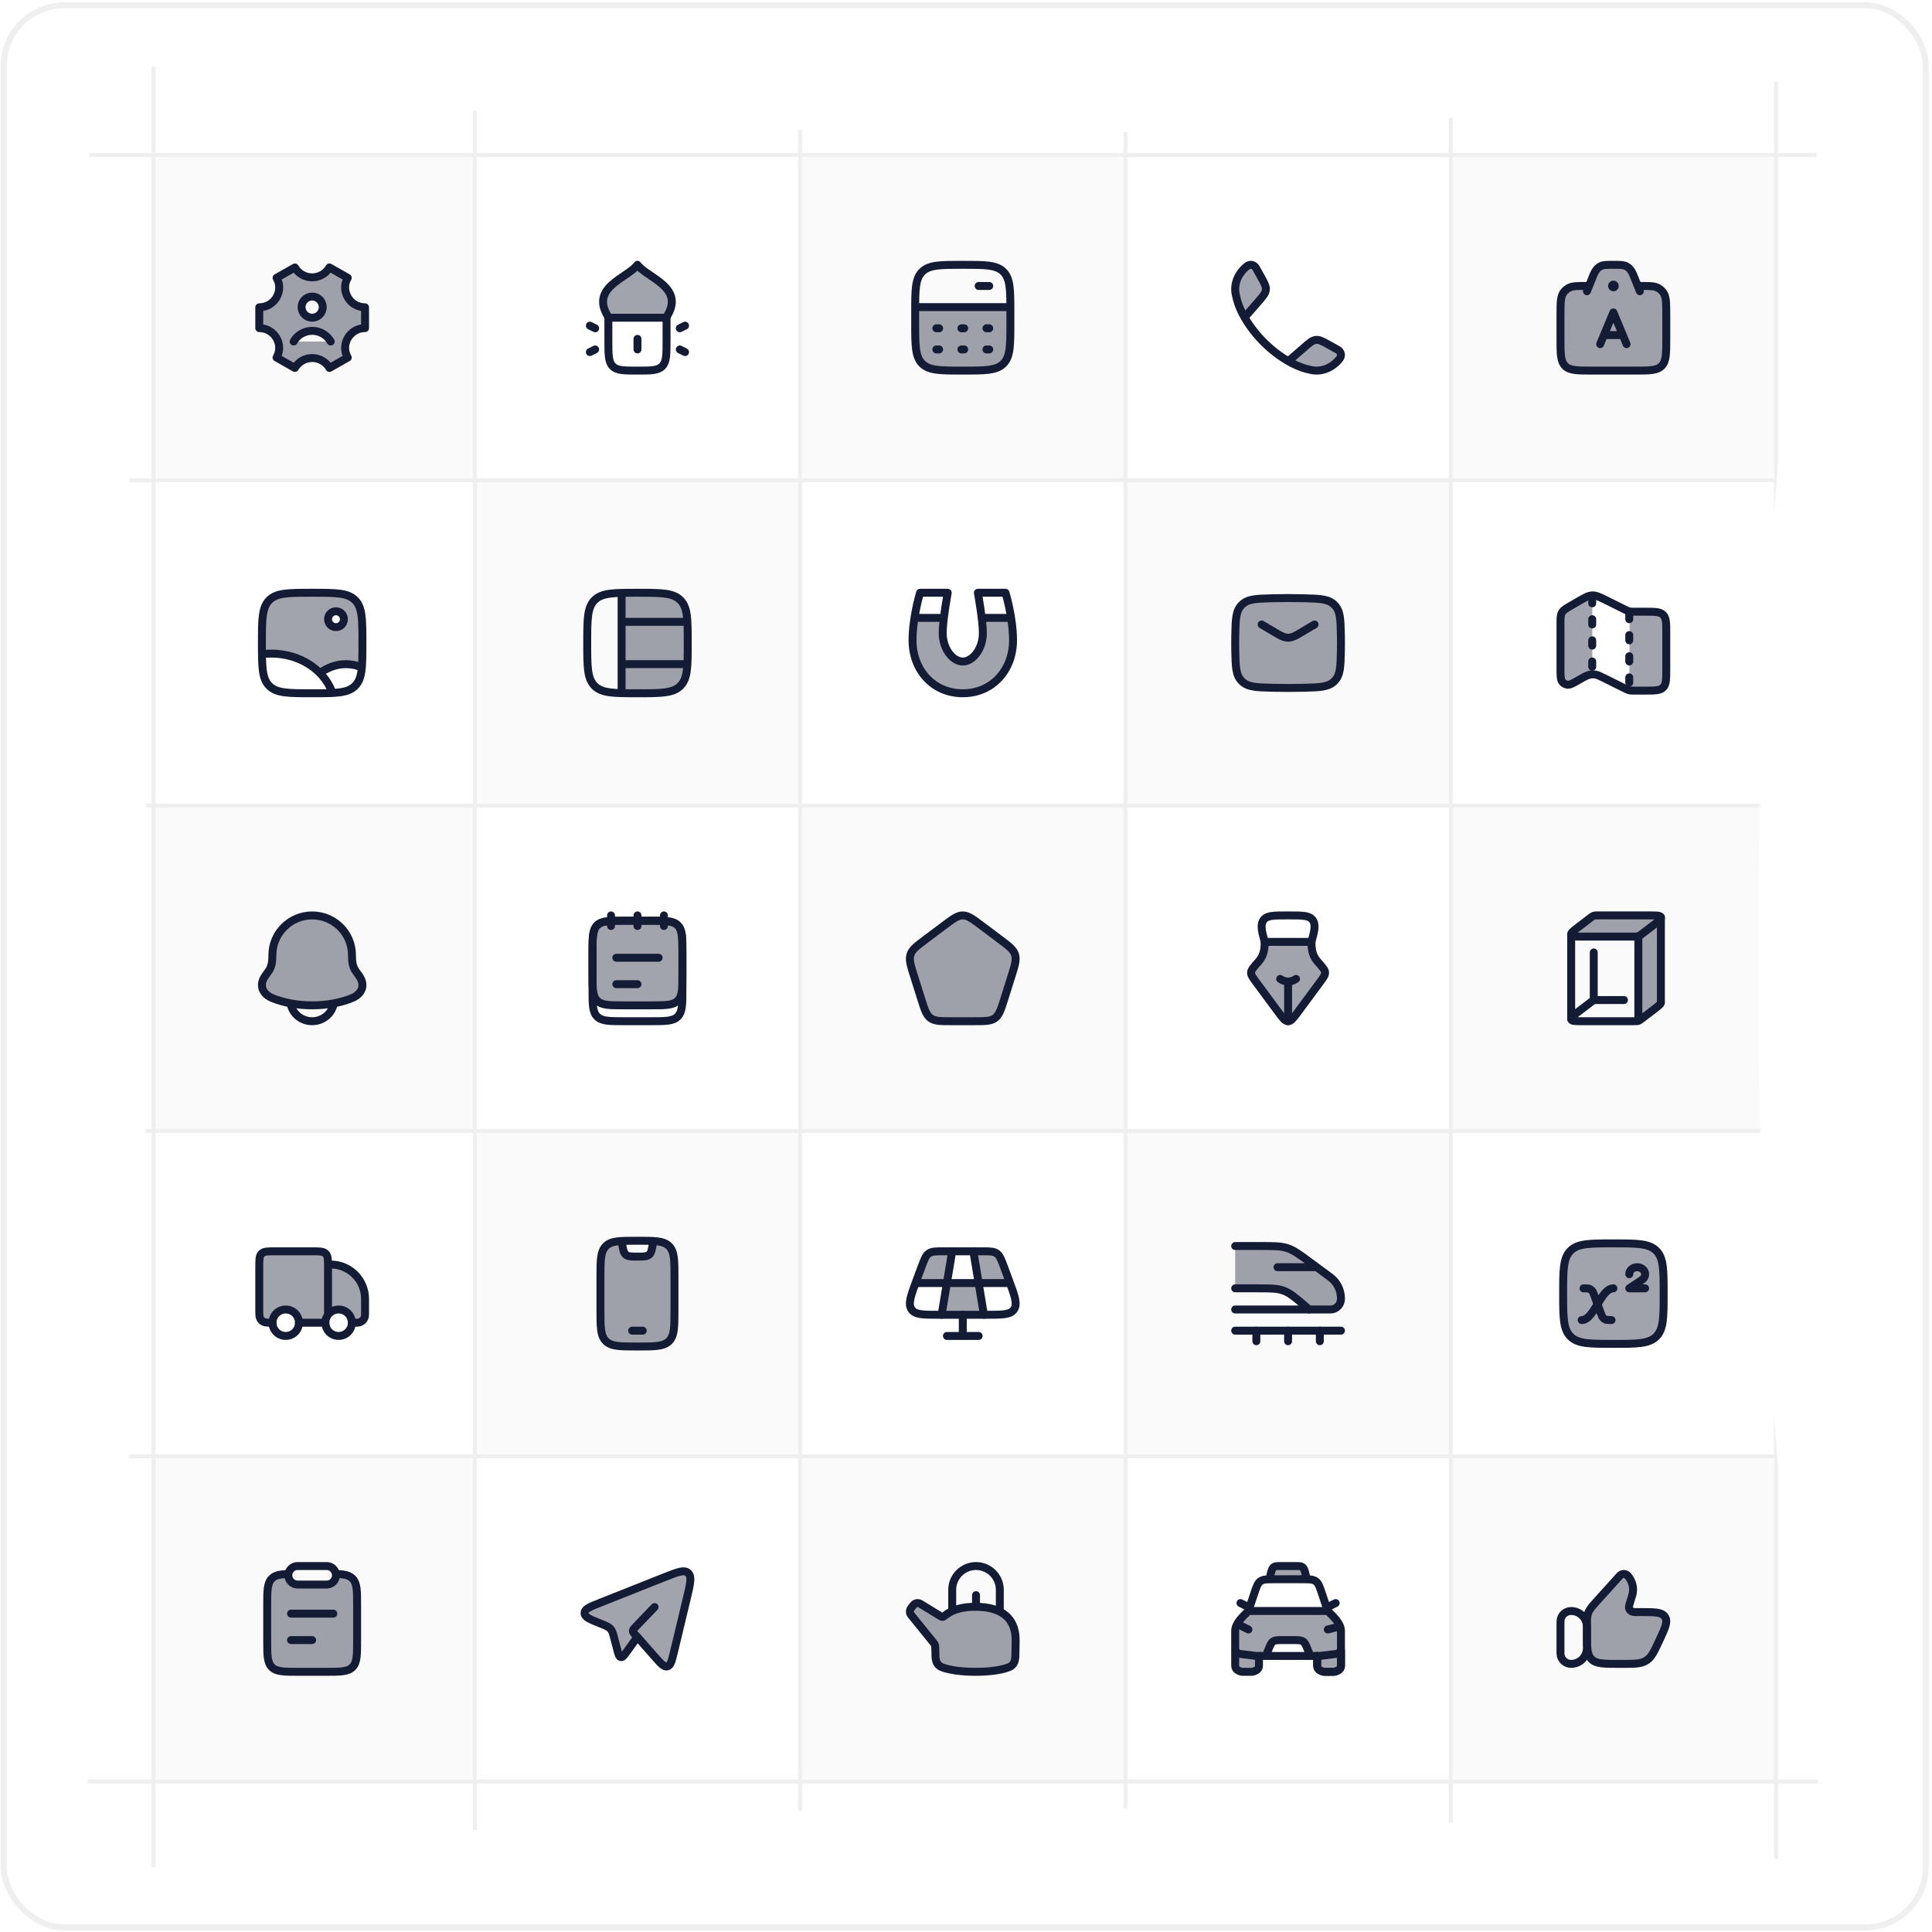 <svg xmlns:xlink="http://www.w3.org/1999/xlink" xmlns="http://www.w3.org/2000/svg" width="487" height="487" viewBox="0 0 487 487" fill="none">
<g clip-path="url(#clip0_624_16416)">
<rect x="0.188" y="0.584" width="486" height="486" rx="16" fill="white"/>
<rect width="81" height="81" transform="translate(38.188 39.584)" fill="#FAFAFA"/>
<path opacity="0.4" fill-rule="evenodd" clip-rule="evenodd" d="M92.018 77.462V82.706C88.209 82.706 85.735 86.843 87.663 90.128L83.044 92.75C81.091 89.424 76.281 89.424 74.328 92.751L69.709 90.128C71.637 86.844 69.16 82.706 65.352 82.706V77.462C69.16 77.462 71.639 73.324 69.711 70.04L74.33 67.417C76.282 70.743 81.09 70.743 83.042 67.417L87.661 70.04C85.733 73.324 88.209 77.462 92.018 77.462ZM81.352 77.417C81.352 78.89 80.158 80.084 78.685 80.084C77.212 80.084 76.018 78.89 76.018 77.417C76.018 75.945 77.212 74.751 78.685 74.751C80.158 74.751 81.352 75.945 81.352 77.417ZM74.018 86.084C74.95 84.474 76.691 83.39 78.685 83.39C80.679 83.39 82.42 84.474 83.352 86.084H74.018Z" fill="#141B34"/>
<path d="M74.023 86.084C74.955 84.474 76.696 83.39 78.69 83.39C80.684 83.39 82.425 84.474 83.357 86.084M81.357 77.417C81.357 78.89 80.163 80.084 78.69 80.084C77.217 80.084 76.023 78.89 76.023 77.417C76.023 75.945 77.217 74.751 78.69 74.751C80.163 74.751 81.357 75.945 81.357 77.417Z" stroke="#141B34" stroke-width="2" stroke-linecap="round"/>
<path d="M92.018 82.706V77.462C88.209 77.462 85.733 73.324 87.661 70.04L83.042 67.417C81.09 70.743 76.282 70.743 74.33 67.417L69.711 70.04C71.639 73.324 69.16 77.462 65.352 77.462V82.706C69.16 82.706 71.637 86.844 69.709 90.128L74.328 92.751C76.281 89.424 81.091 89.424 83.044 92.75L87.663 90.128C85.735 86.843 88.209 82.706 92.018 82.706Z" stroke="#141B34" stroke-width="2" stroke-linecap="round" stroke-linejoin="round"/>
<rect width="81" height="81" transform="translate(120.188 39.584)" fill="white"/>
<path opacity="0.4" d="M153.475 80.084C148.333 72.465 158.24 70.084 160.683 66.751C163.127 70.084 173.033 72.465 167.888 80.084H153.475Z" fill="#141B34"/>
<path d="M153.475 80.084C148.333 72.465 158.24 70.084 160.683 66.751C163.127 70.084 173.033 72.465 167.888 80.084H153.475Z" stroke="#141B34" stroke-width="2" stroke-linecap="round" stroke-linejoin="round"/>
<path d="M160.688 85.417V88.084" stroke="#141B34" stroke-width="2" stroke-linecap="round" stroke-linejoin="round"/>
<path d="M153.352 80.084V85.798C153.352 89.39 153.352 91.186 154.426 92.302C155.499 93.417 157.228 93.417 160.685 93.417C164.142 93.417 165.87 93.417 166.944 92.302C168.018 91.186 168.018 89.39 168.018 85.798V80.084" stroke="#141B34" stroke-width="2" stroke-linecap="round" stroke-linejoin="round"/>
<path d="M171.352 82.751L172.685 82.084M171.352 88.084L172.685 88.751" stroke="#141B34" stroke-width="2" stroke-linecap="round" stroke-linejoin="round"/>
<path d="M150.021 82.751L148.688 82.084M150.021 88.084L148.688 88.751" stroke="#141B34" stroke-width="2" stroke-linecap="round" stroke-linejoin="round"/>
<rect width="81" height="81" transform="translate(202.188 39.584)" fill="#FAFAFA"/>
<path opacity="0.4" d="M254.686 77.417H230.688C230.688 77.843 230.688 78.287 230.688 78.751V81.417C230.688 87.074 230.687 89.903 232.445 91.66C234.202 93.417 237.031 93.417 242.688 93.417C248.344 93.417 251.173 93.417 252.93 91.66C254.688 89.903 254.688 87.074 254.688 81.417V78.751C254.688 78.287 254.687 77.843 254.686 77.417Z" fill="#141B34"/>
<path d="M230.688 77.417H254.688" stroke="#141B34" stroke-width="2" stroke-linejoin="round"/>
<path d="M246.688 72.084H249.354" stroke="#141B34" stroke-width="2" stroke-linecap="round" stroke-linejoin="round"/>
<path d="M254.688 81.417V78.751C254.688 73.094 254.687 70.266 252.93 68.508C251.173 66.751 248.344 66.751 242.688 66.751C237.031 66.751 234.202 66.751 232.445 68.508C230.687 70.266 230.688 73.094 230.688 78.751V81.417C230.688 87.074 230.687 89.903 232.445 91.66C234.202 93.417 237.031 93.417 242.688 93.417C248.344 93.417 251.173 93.417 252.93 91.66C254.687 89.903 254.688 87.074 254.688 81.417Z" stroke="#141B34" stroke-width="2"/>
<path d="M236.023 82.751H236.725M242.339 82.751H243.041M248.655 82.751H249.357" stroke="#141B34" stroke-width="2" stroke-linecap="round" stroke-linejoin="round"/>
<path d="M236.023 88.084H236.725M242.339 88.084H243.041M248.655 88.084H249.357" stroke="#141B34" stroke-width="2" stroke-linecap="round" stroke-linejoin="round"/>
<rect width="81" height="81" transform="translate(284.188 39.584)" fill="white"/>
<g opacity="0.4">
<path d="M313.722 80.007C312.458 77.803 311.847 76.003 311.479 74.179C310.935 71.481 312.181 68.845 314.244 67.163C315.116 66.453 316.116 66.695 316.632 67.621L317.796 69.709C318.719 71.365 319.18 72.193 319.088 73.07C318.997 73.948 318.375 74.662 317.13 76.092L313.722 80.007Z" fill="#141B34"/>
<path d="M324.758 91.047C326.962 92.311 328.762 92.921 330.586 93.29C333.284 93.834 335.92 92.588 337.602 90.525C338.312 89.653 338.07 88.653 337.144 88.137L335.056 86.973C333.4 86.05 332.572 85.589 331.695 85.68C330.817 85.772 330.102 86.394 328.673 87.639L324.758 91.047Z" fill="#141B34"/>
</g>
<path d="M313.722 80.007C312.458 77.803 311.847 76.003 311.479 74.179C310.935 71.481 312.181 68.845 314.244 67.163C315.116 66.453 316.116 66.695 316.632 67.621L317.796 69.709C318.719 71.365 319.18 72.193 319.088 73.07C318.997 73.948 318.375 74.662 317.13 76.092L313.722 80.007ZM313.722 80.007C316.28 84.469 320.295 88.486 324.762 91.047M324.762 91.047C326.966 92.311 328.766 92.922 330.59 93.29C333.288 93.834 335.924 92.588 337.606 90.525C338.316 89.653 338.074 88.653 337.148 88.137L335.06 86.973C333.404 86.05 332.576 85.589 331.699 85.68C330.821 85.772 330.106 86.394 328.677 87.639L324.762 91.047Z" stroke="#141B34" stroke-width="2" stroke-linejoin="round"/>
<rect width="81" height="81" transform="translate(366.188 39.584)" fill="#FAFAFA"/>
<path opacity="0.4" d="M393.352 85.417V79.417C393.352 76.29 393.352 74.726 394.178 73.649C394.391 73.372 394.639 73.124 394.917 72.911C395.994 72.084 396.891 72.084 400.018 72.084H400.552L401.199 70.465C401.709 69.191 402.152 67.746 403.463 67.097C404.162 66.751 405.003 66.751 406.685 66.751C408.367 66.751 409.208 66.751 409.907 67.097C411.217 67.746 411.661 69.191 412.17 70.465L412.818 72.084H413.352C416.479 72.084 417.376 72.084 418.453 72.911C418.731 73.124 418.979 73.372 419.192 73.649C420.018 74.726 420.018 76.29 420.018 79.417V85.417C420.018 89.189 420.018 91.074 418.847 92.246C417.675 93.417 415.789 93.417 412.018 93.417H401.352C397.58 93.417 395.695 93.417 394.523 92.246C393.352 91.074 393.352 89.189 393.352 85.417Z" fill="#141B34"/>
<path d="M413.352 72.084C416.479 72.084 417.376 72.084 418.453 72.911C418.731 73.123 418.979 73.372 419.192 73.649C420.018 74.726 420.018 76.29 420.018 79.417V85.417C420.018 89.189 420.018 91.074 418.847 92.246C417.675 93.417 415.789 93.417 412.018 93.417H401.352C397.58 93.417 395.695 93.417 394.523 92.246C393.352 91.074 393.352 89.189 393.352 85.417V79.417C393.352 76.29 393.352 74.726 394.178 73.649C394.391 73.372 394.639 73.123 394.917 72.911C395.994 72.084 396.891 72.084 400.018 72.084" stroke="#141B34" stroke-width="2" stroke-linecap="round"/>
<path d="M413.357 73.417L412.176 70.465C411.666 69.191 411.223 67.746 409.912 67.097C409.213 66.751 408.372 66.751 406.69 66.751C405.008 66.751 404.167 66.751 403.468 67.097C402.158 67.746 401.714 69.191 401.205 70.465L400.023 73.417" stroke="#141B34" stroke-width="2" stroke-linecap="round" stroke-linejoin="round"/>
<path d="M406.688 72.084H406.699" stroke="#141B34" stroke-width="2.667" stroke-linecap="round" stroke-linejoin="round"/>
<path d="M410.018 86.751L406.685 78.751L403.352 86.751M404.304 84.465H409.066" stroke="#141B34" stroke-width="2" stroke-linecap="round" stroke-linejoin="round"/>
<rect width="81" height="81" transform="translate(38.188 121.584)" fill="white"/>
<path d="M66.023 162.084C66.023 156.113 66.023 153.127 67.878 151.272C69.733 149.417 72.719 149.417 78.69 149.417C84.661 149.417 87.647 149.417 89.502 151.272C91.357 153.127 91.357 156.113 91.357 162.084C91.357 168.055 91.357 171.041 89.502 172.896C87.647 174.751 84.661 174.751 78.69 174.751C72.719 174.751 69.733 174.751 67.878 172.896C66.023 171.041 66.023 168.055 66.023 162.084Z" stroke="#141B34" stroke-width="2"/>
<path d="M84.688 158.084C85.792 158.084 86.688 157.189 86.688 156.084C86.688 154.979 85.792 154.084 84.688 154.084C83.583 154.084 82.688 154.979 82.688 156.084C82.688 157.189 83.583 158.084 84.688 158.084Z" stroke="#141B34" stroke-width="2"/>
<path opacity="0.4" fill-rule="evenodd" clip-rule="evenodd" d="M66.023 162.084C66.023 156.113 66.023 153.127 67.878 151.272C69.733 149.417 72.719 149.417 78.69 149.417C84.661 149.417 87.647 149.417 89.502 151.272C91.357 153.127 91.357 156.113 91.357 162.084C91.357 164.753 91.357 166.825 91.191 168.467C89.782 167.731 88.327 167.358 86.865 167.36C84.766 167.351 82.686 168.106 80.732 169.581L78.525 167.863C75.567 165.781 71.852 164.679 68.044 164.754C67.592 164.753 67.14 164.768 66.69 164.797H66.032C66.023 163.968 66.023 163.066 66.023 162.084ZM84.69 158.084C85.795 158.084 86.69 157.188 86.69 156.084C86.69 154.979 85.795 154.084 84.69 154.084C83.586 154.084 82.69 154.979 82.69 156.084C82.69 157.188 83.586 158.084 84.69 158.084Z" fill="#141B34"/>
<path d="M84.021 175.417C83.195 172.451 81.267 169.794 78.523 167.863C75.564 165.781 71.85 164.68 68.042 164.754C67.59 164.753 67.138 164.768 66.688 164.798" stroke="#141B34" stroke-width="2" stroke-linejoin="round"/>
<path d="M80.023 170.084C82.292 168.315 84.736 167.408 87.205 167.417C88.605 167.416 89.998 167.713 91.357 168.299" stroke="#141B34" stroke-width="2" stroke-linejoin="round"/>
<rect width="81" height="81" transform="translate(120.188 121.584)" fill="#FAFAFA"/>
<path opacity="0.4" d="M171.491 172.901C173.346 171.046 173.346 168.06 173.346 162.089C173.346 156.118 173.346 153.133 171.491 151.278C169.636 149.423 166.651 149.423 160.68 149.423H156.68V174.726C157.841 174.756 159.164 174.756 160.68 174.756C166.651 174.756 169.636 174.756 171.491 172.901Z" fill="#141B34"/>
<path d="M171.502 172.896C169.647 174.751 166.661 174.751 160.69 174.751C154.719 174.751 151.733 174.751 149.878 172.896C148.023 171.041 148.023 168.055 148.023 162.084C148.023 156.113 148.023 153.127 149.878 151.272C151.733 149.417 154.719 149.417 160.69 149.417C166.661 149.417 169.647 149.417 171.502 151.272C173.357 153.127 173.357 156.113 173.357 162.084C173.357 168.055 173.357 171.041 171.502 172.896Z" stroke="#141B34" stroke-width="2" stroke-linecap="round" stroke-linejoin="round"/>
<path d="M156.688 174.751V149.417" stroke="#141B34" stroke-width="2"/>
<path d="M173.354 156.751H156.688" stroke="#141B34" stroke-width="2"/>
<path d="M173.354 167.417H156.688" stroke="#141B34" stroke-width="2"/>
<rect width="81" height="81" transform="translate(202.188 121.584)" fill="white"/>
<path opacity="0.4" d="M242.69 174.751C235.09 174.751 230.023 168.751 230.023 161.417C230.023 159.367 230.259 157.272 230.565 155.417H237.962C237.769 156.947 237.623 158.464 237.623 159.551C237.623 163.551 240.157 166.751 242.69 166.751C245.223 166.751 247.757 163.551 247.757 159.551C247.757 158.464 247.611 156.947 247.418 155.417H254.815C255.121 157.272 255.357 159.367 255.357 161.417C255.357 168.751 250.29 174.751 242.69 174.751Z" fill="#141B34"/>
<path d="M231.923 149.417H238.89C238.89 149.417 237.623 156.351 237.623 159.551C237.623 163.551 240.157 166.751 242.69 166.751C245.223 166.751 247.757 163.551 247.757 159.551C247.757 156.351 246.49 149.417 246.49 149.417H253.457C253.457 149.417 255.357 155.602 255.357 161.417C255.357 168.751 250.29 174.751 242.69 174.751C235.09 174.751 230.023 168.751 230.023 161.417C230.023 155.602 231.923 149.417 231.923 149.417Z" stroke="#141B34" stroke-width="2" stroke-linejoin="round"/>
<path d="M230.648 155.751H237.615M247.748 155.751H254.715" stroke="#141B34" stroke-width="2" stroke-linecap="round"/>
<rect width="81" height="81" transform="translate(284.188 121.584)" fill="#FAFAFA"/>
<path opacity="0.4" d="M311.373 164.052C311.46 168.139 311.503 170.183 313.012 171.697C314.52 173.21 316.619 173.263 320.817 173.369C323.404 173.434 325.966 173.434 328.553 173.369C332.751 173.263 334.85 173.21 336.358 171.697C337.866 170.183 337.91 168.139 337.997 164.052C338.025 162.737 338.025 161.431 337.997 160.117C337.91 156.029 337.866 153.986 336.358 152.472C334.85 150.958 332.751 150.905 328.553 150.799C325.966 150.734 323.404 150.734 320.817 150.799C316.619 150.905 314.52 150.958 313.011 152.472C311.503 153.986 311.46 156.029 311.373 160.117C311.345 161.431 311.345 162.737 311.373 164.052Z" fill="#141B34"/>
<path d="M318.023 157.417L321.946 159.736C324.233 161.089 325.147 161.089 327.434 159.736L331.357 157.417" stroke="#141B34" stroke-width="2" stroke-linecap="round" stroke-linejoin="round"/>
<path d="M311.373 164.052C311.46 168.139 311.503 170.183 313.012 171.697C314.52 173.21 316.619 173.263 320.817 173.369C323.404 173.434 325.966 173.434 328.553 173.369C332.751 173.263 334.85 173.21 336.358 171.697C337.866 170.183 337.91 168.139 337.997 164.052C338.025 162.737 338.025 161.431 337.997 160.117C337.91 156.029 337.866 153.986 336.358 152.472C334.85 150.958 332.751 150.905 328.553 150.799C325.966 150.734 323.404 150.734 320.817 150.799C316.619 150.905 314.52 150.958 313.011 152.472C311.503 153.986 311.46 156.029 311.373 160.117C311.345 161.431 311.345 162.737 311.373 164.052Z" stroke="#141B34" stroke-width="2" stroke-linejoin="round"/>
<rect width="81" height="81" transform="translate(366.188 121.584)" fill="white"/>
<g opacity="0.4">
<path d="M396.052 152.644L397.689 151.688C399.483 150.641 400.38 150.118 401.367 150.085V170.109C400.316 170.168 399.405 170.701 398.476 171.245L398.311 171.342C396.58 172.353 395.715 172.858 395.008 172.731C394.537 172.647 394.112 172.392 393.808 172.012C393.352 171.443 393.352 170.419 393.352 168.371V157.415C393.352 155.857 393.352 155.078 393.714 154.438C394.076 153.798 394.735 153.413 396.052 152.644Z" fill="#141B34"/>
<path d="M418.022 174.084L410.688 174.083L410.803 154.221H414.688C417.203 154.221 418.46 154.221 419.241 155.024C420.022 155.828 420.022 157.121 420.022 159.707V172.084C420.022 173.188 419.126 174.084 418.022 174.084Z" fill="#141B34"/>
</g>
<path d="M397.689 151.678L396.052 152.628C394.735 153.392 394.076 153.775 393.714 154.41C393.352 155.046 393.352 155.82 393.352 157.369V168.255C393.352 170.29 393.352 171.307 393.808 171.873C394.112 172.25 394.537 172.503 395.008 172.587C395.715 172.713 396.58 172.211 398.311 171.207C399.487 170.525 400.618 169.817 402.025 170.009C402.664 170.096 403.275 170.399 404.495 171.006L409.58 173.535C410.68 174.082 410.69 174.084 411.913 174.084H414.685C417.199 174.084 418.456 174.084 419.237 173.286C420.018 172.487 420.018 171.203 420.018 168.633V159.646C420.018 157.076 420.018 155.791 419.237 154.993C418.456 154.195 417.199 154.195 414.685 154.195H411.913C410.69 154.195 410.68 154.193 409.58 153.646L405.138 151.437C403.283 150.515 402.356 150.054 401.368 150.086C400.38 150.118 399.483 150.638 397.689 151.678Z" stroke="#141B34" stroke-width="2" stroke-linecap="round" stroke-linejoin="round"/>
<path d="M410.688 154.751V173.417" stroke="#141B34" stroke-width="2" stroke-linecap="round" stroke-linejoin="round" stroke-dasharray="1.33 4"/>
<path d="M401.352 150.751V169.417" stroke="#141B34" stroke-width="2" stroke-linecap="round" stroke-linejoin="round" stroke-dasharray="1.33 4"/>
<rect width="81" height="81" transform="translate(38.188 203.584)" fill="#FAFAFA"/>
<path opacity="0.4" d="M66.063 247.777C65.78 249.636 67.047 250.926 68.6 251.569C74.55 254.034 82.83 254.034 88.781 251.569C90.333 250.926 91.6 249.636 91.317 247.777C91.143 246.635 90.281 245.683 89.643 244.755C88.806 243.523 88.723 242.18 88.723 240.751C88.723 235.228 84.231 230.751 78.69 230.751C73.149 230.751 68.657 235.228 68.657 240.751C68.657 242.18 68.574 243.523 67.738 244.755C67.099 245.683 66.238 246.635 66.063 247.777Z" fill="#141B34"/>
<path d="M66.063 247.777C65.78 249.636 67.047 250.926 68.6 251.569C74.55 254.034 82.83 254.034 88.781 251.569C90.333 250.926 91.6 249.636 91.317 247.777C91.143 246.635 90.281 245.683 89.643 244.755C88.806 243.523 88.723 242.18 88.723 240.751C88.723 235.228 84.231 230.751 78.69 230.751C73.149 230.751 68.657 235.228 68.657 240.751C68.657 242.18 68.574 243.523 67.738 244.755C67.099 245.683 66.238 246.635 66.063 247.777Z" stroke="#141B34" stroke-width="2" stroke-linecap="round" stroke-linejoin="round"/>
<path d="M73.352 253.417C73.963 255.718 76.119 257.417 78.685 257.417C81.251 257.417 83.407 255.718 84.018 253.417" stroke="#141B34" stroke-width="2" stroke-linecap="round" stroke-linejoin="round"/>
<rect width="81" height="81" transform="translate(120.188 203.584)" fill="white"/>
<path opacity="0.4" d="M149.352 239.944C149.352 236.239 149.352 234.386 150.718 233.235C152.085 232.084 154.285 232.084 158.685 232.084H162.685C167.085 232.084 169.284 232.084 170.651 233.235C172.018 234.386 172.018 236.239 172.018 239.944V245.558C172.018 249.263 172.018 251.115 170.651 252.266C169.284 253.417 167.085 253.417 162.685 253.417H158.685C154.285 253.417 152.085 253.417 150.718 252.266C149.352 251.115 149.352 249.263 149.352 245.558V239.944Z" fill="#141B34"/>
<path d="M167.357 230.751V233.417M160.69 230.751V233.417M154.023 230.751V233.417" stroke="#141B34" stroke-width="2" stroke-linecap="round" stroke-linejoin="round"/>
<path d="M149.352 245.417V240.084C149.352 236.313 149.352 234.427 150.523 233.256C151.695 232.084 153.58 232.084 157.352 232.084H164.018C167.789 232.084 169.675 232.084 170.847 233.256C172.018 234.427 172.018 236.313 172.018 240.084V245.417C172.018 249.189 172.018 251.074 170.847 252.246C169.675 253.417 167.789 253.417 164.018 253.417H157.352C153.58 253.417 151.695 253.417 150.523 252.246C149.352 251.074 149.352 249.189 149.352 245.417Z" stroke="#141B34" stroke-width="2"/>
<path d="M149.352 249.417V240.084C149.352 236.313 149.352 234.427 150.523 233.256C151.695 232.084 153.58 232.084 157.352 232.084H164.018C167.789 232.084 169.675 232.084 170.847 233.256C172.018 234.427 172.018 236.313 172.018 240.084V249.417C172.018 253.189 172.018 255.074 170.847 256.246C169.675 257.417 167.789 257.417 164.018 257.417H157.352C153.58 257.417 151.695 257.417 150.523 256.246C149.352 255.074 149.352 253.189 149.352 249.417Z" stroke="#141B34" stroke-width="2"/>
<path d="M155.352 248.084H160.685M155.352 241.417H166.018" stroke="#141B34" stroke-width="2" stroke-linecap="round"/>
<rect width="81" height="81" transform="translate(202.188 203.584)" fill="#FAFAFA"/>
<path opacity="0.4" d="M237.936 233.327C240.227 231.61 241.372 230.751 242.685 230.751C243.998 230.751 245.143 231.61 247.434 233.327L252.024 236.768C254.314 238.485 255.46 239.344 255.866 240.632C256.271 241.921 255.834 243.31 254.959 246.089L253.206 251.656C252.33 254.436 251.893 255.825 250.831 256.621C249.769 257.417 248.353 257.417 245.521 257.417H239.848C237.017 257.417 235.601 257.417 234.539 256.621C233.477 255.825 233.039 254.436 232.164 251.656L230.411 246.089C229.536 243.31 229.098 241.921 229.504 240.632C229.91 239.344 231.055 238.485 233.346 236.768L237.936 233.327Z" fill="#141B34"/>
<path d="M237.936 233.327C240.227 231.61 241.372 230.751 242.685 230.751C243.998 230.751 245.143 231.61 247.434 233.327L252.024 236.768C254.314 238.485 255.46 239.344 255.866 240.632C256.271 241.921 255.834 243.31 254.959 246.089L253.206 251.656C252.33 254.436 251.893 255.825 250.831 256.621C249.769 257.417 248.353 257.417 245.521 257.417H239.848C237.017 257.417 235.601 257.417 234.539 256.621C233.477 255.825 233.039 254.436 232.164 251.656L230.411 246.089C229.536 243.31 229.098 241.921 229.504 240.632C229.91 239.344 231.055 238.485 233.346 236.768L237.936 233.327Z" stroke="#141B34" stroke-width="2"/>
<rect width="81" height="81" transform="translate(284.188 203.584)" fill="white"/>
<path opacity="0.4" d="M332.694 247.621L327.067 255.228C325.988 256.688 325.448 257.417 324.685 257.417C323.921 257.417 323.382 256.688 322.302 255.228L316.676 247.621C315.774 246.401 315.323 245.791 315.353 245.141C315.384 244.491 315.986 243.81 317.191 242.448C318.353 241.136 318.79 239.777 318.79 237.418L330.58 237.417C330.58 239.776 331.017 241.135 332.179 242.448C333.384 243.81 333.986 244.491 334.017 245.141C334.047 245.791 333.596 246.401 332.694 247.621Z" fill="#141B34"/>
<path d="M330.585 237.417C330.934 235.841 332.039 233.157 330.743 231.727C329.859 230.751 328.195 230.751 324.868 230.751H324.512C321.185 230.751 319.521 230.751 318.637 231.727C317.341 233.157 318.446 235.841 318.795 237.417" stroke="#141B34" stroke-width="2" stroke-linecap="round" stroke-linejoin="round"/>
<path d="M332.694 247.621L327.067 255.228C325.988 256.688 325.448 257.417 324.685 257.417C323.921 257.417 323.382 256.688 322.302 255.228L316.676 247.621C315.774 246.401 315.323 245.791 315.353 245.141C315.384 244.491 315.986 243.81 317.191 242.448C318.353 241.136 318.79 239.777 318.79 237.418L330.58 237.417C330.58 239.776 331.017 241.135 332.179 242.448C333.384 243.81 333.986 244.491 334.017 245.141C334.047 245.791 333.596 246.401 332.694 247.621Z" stroke="#141B34" stroke-width="2" stroke-linecap="round" stroke-linejoin="round"/>
<path d="M326.688 246.751C326.099 247.175 325.416 247.417 324.688 247.417M324.688 247.417C323.959 247.417 323.276 247.175 322.688 246.751M324.688 247.417V257.417" stroke="#141B34" stroke-width="2" stroke-linecap="round"/>
<rect width="81" height="81" transform="translate(366.188 203.584)" fill="#FAFAFA"/>
<path opacity="0.4" d="M413.771 256.832L416.885 254.458C418.181 253.47 418.829 252.975 418.665 252.529V231.196L412.977 236.008V257.342C413.201 257.266 413.391 257.122 413.771 256.832Z" fill="#141B34"/>
<path opacity="0.4" d="M400.942 231.335L397.829 233.71C396.532 234.698 395.884 235.192 396.048 235.638C396.213 236.084 397.043 236.084 398.702 236.084H412.023C412.509 236.084 412.752 236.084 412.977 236.009C413.202 235.934 413.392 235.789 413.771 235.5L416.885 233.125C418.181 232.137 418.829 231.643 418.665 231.197C418.501 230.751 417.671 230.751 416.011 230.751H402.69C402.204 230.751 401.961 230.751 401.736 230.826C401.512 230.901 401.322 231.046 400.942 231.335Z" fill="#141B34"/>
<path d="M400.942 231.335L397.829 233.71C396.532 234.698 395.884 235.192 396.048 235.638C396.213 236.084 397.043 236.084 398.702 236.084H412.023C412.509 236.084 412.752 236.084 412.977 236.009C413.202 235.934 413.392 235.789 413.771 235.5L416.885 233.125C418.181 232.137 418.829 231.643 418.665 231.197C418.501 230.751 417.671 230.751 416.011 230.751H402.69C402.204 230.751 401.961 230.751 401.736 230.826C401.512 230.901 401.322 231.046 400.942 231.335Z" stroke="#141B34" stroke-width="2"/>
<path d="M396.048 256.971C396.213 257.417 397.043 257.417 398.702 257.417H412.023C412.509 257.417 412.752 257.417 412.977 257.342M396.048 256.971C395.884 256.525 396.532 256.031 397.829 255.042L400.942 252.668C401.322 252.378 401.512 252.234 401.736 252.159M396.048 256.971V235.637M412.977 257.342C413.202 257.266 413.392 257.122 413.771 256.832L416.885 254.458C418.181 253.47 418.829 252.975 418.665 252.529V231.196M412.977 257.342V236.008M401.736 252.159C401.961 252.083 402.204 252.083 402.69 252.083H409.357M401.736 252.159V240.083" stroke="#141B34" stroke-width="2" stroke-linecap="round" stroke-linejoin="round"/>
<rect width="81" height="81" transform="translate(38.188 285.584)" fill="white"/>
<path opacity="0.4" d="M92.018 331.102V327.417C92.018 322.631 88.138 318.751 83.352 318.751H82.684C82.676 317.301 82.611 316.515 82.099 316.003C81.513 315.417 80.57 315.417 78.685 315.417H69.352C67.466 315.417 66.523 315.417 65.937 316.003C65.352 316.589 65.352 317.532 65.352 319.417V330.084C65.352 331.33 65.352 331.953 65.62 332.417C65.795 332.721 66.047 332.974 66.352 333.149C66.791 333.403 67.399 333.403 68.521 333.402H68.685C68.693 331.568 70.182 330.084 72.018 330.084C73.855 330.084 75.345 331.57 75.352 333.406C77.458 333.407 79.813 333.408 82.018 333.408C82.023 331.572 83.514 330.084 85.352 330.084C87.189 330.084 88.679 331.571 88.685 333.407C89.656 333.406 90.245 333.404 90.266 333.402C91.174 333.289 91.89 332.573 92.003 331.665C92.018 331.541 92.018 331.395 92.018 331.102Z" fill="#141B34"/>
<path d="M88.69 333.417C88.69 335.258 87.198 336.751 85.357 336.751C83.516 336.751 82.023 335.258 82.023 333.417C82.023 331.576 83.516 330.084 85.357 330.084C87.198 330.084 88.69 331.576 88.69 333.417Z" stroke="#141B34" stroke-width="2"/>
<path d="M75.354 333.417C75.354 335.258 73.862 336.751 72.021 336.751C70.18 336.751 68.688 335.258 68.688 333.417C68.688 331.576 70.18 330.084 72.021 330.084C73.862 330.084 75.354 331.576 75.354 333.417Z" stroke="#141B34" stroke-width="2"/>
<path d="M82.018 333.417H75.352M88.685 333.417H89.703C89.996 333.417 90.142 333.417 90.266 333.402C91.174 333.289 91.89 332.573 92.003 331.665C92.018 331.541 92.018 331.395 92.018 331.102V327.417C92.018 322.631 88.138 318.751 83.352 318.751M82.685 330.751V319.417C82.685 317.532 82.685 316.589 82.099 316.003C81.513 315.417 80.57 315.417 78.685 315.417H69.352C67.466 315.417 66.523 315.417 65.937 316.003C65.352 316.589 65.352 317.532 65.352 319.417V330.084C65.352 331.33 65.352 331.953 65.62 332.417C65.795 332.721 66.047 332.974 66.352 333.149C66.816 333.417 67.439 333.417 68.685 333.417" stroke="#141B34" stroke-width="2" stroke-linecap="round" stroke-linejoin="round"/>
<rect width="81" height="81" transform="translate(120.188 285.584)" fill="#FAFAFA"/>
<path opacity="0.4" d="M152.718 314.118C151.352 315.485 151.352 317.684 151.352 322.084V330.084C151.352 334.484 151.352 336.684 152.718 338.051C154.085 339.418 156.285 339.418 160.685 339.418C165.085 339.418 167.284 339.418 168.651 338.051C170.018 336.684 170.018 334.484 170.018 330.084V322.084C170.018 317.684 170.018 315.485 168.651 314.118C167.781 313.247 166.573 312.931 164.674 312.816L164.566 313.463C164.309 315.006 164.18 315.777 163.651 316.247C163.099 316.737 162.317 316.751 160.685 316.751C159.053 316.751 158.27 316.737 157.718 316.247C157.189 315.777 157.061 315.006 156.804 313.463L156.696 312.816C154.797 312.931 153.589 313.247 152.718 314.118Z" fill="#141B34"/>
<path d="M151.352 322.084C151.352 317.684 151.352 315.484 152.718 314.118C154.085 312.751 156.285 312.751 160.685 312.751C165.085 312.751 167.284 312.751 168.651 314.118C170.018 315.484 170.018 317.684 170.018 322.084V330.084C170.018 334.484 170.018 336.684 168.651 338.051C167.284 339.417 165.085 339.417 160.685 339.417C156.285 339.417 154.085 339.417 152.718 338.051C151.352 336.684 151.352 334.484 151.352 330.084V322.084Z" stroke="#141B34" stroke-width="2" stroke-linecap="round"/>
<path d="M159.352 335.417H162.018" stroke="#141B34" stroke-width="2" stroke-linecap="round" stroke-linejoin="round"/>
<path d="M156.688 312.751L156.806 313.463C157.063 315.006 157.192 315.777 157.721 316.247C158.273 316.737 159.056 316.751 160.688 316.751C162.319 316.751 163.102 316.737 163.654 316.247C164.183 315.777 164.312 315.006 164.569 313.463L164.688 312.751" stroke="#141B34" stroke-width="2" stroke-linejoin="round"/>
<rect width="81" height="81" transform="translate(202.188 285.584)" fill="white"/>
<path opacity="0.4" d="M253.114 319.44L254.305 322.64L254.306 322.644C254.405 322.91 254.501 323.168 254.593 323.417H246.687L248.021 331.417H237.354L238.687 323.417H230.781C230.874 323.167 230.97 322.908 231.07 322.64L232.261 319.44C232.986 317.492 233.348 316.518 234.104 315.967C234.86 315.417 235.836 315.417 237.788 315.417H240.021L238.687 323.417H246.687L245.354 315.417H247.587C249.539 315.417 250.515 315.417 251.271 315.967C252.026 316.518 252.389 317.492 253.114 319.44Z" fill="#141B34"/>
<path d="M247.584 315.417H237.786C235.834 315.417 234.857 315.417 234.102 315.967C233.346 316.518 232.983 317.492 232.258 319.44L231.068 322.64C229.588 326.617 228.848 328.605 229.734 330.011C230.619 331.417 232.611 331.417 236.595 331.417H248.775C252.759 331.417 254.751 331.417 255.636 330.011C256.522 328.605 255.782 326.617 254.302 322.64L253.112 319.44C252.387 317.492 252.024 316.518 251.268 315.967C250.512 315.417 249.536 315.417 247.584 315.417Z" stroke="#141B34" stroke-width="2" stroke-linecap="round" stroke-linejoin="round"/>
<path d="M242.688 331.417V336.751M242.688 336.751H246.688M242.688 336.751H238.688" stroke="#141B34" stroke-width="2" stroke-linecap="round" stroke-linejoin="round"/>
<path d="M240.018 315.417L237.352 331.417" stroke="#141B34" stroke-width="2" stroke-linecap="round" stroke-linejoin="round"/>
<path d="M245.352 315.417L248.018 331.417" stroke="#141B34" stroke-width="2" stroke-linecap="round" stroke-linejoin="round"/>
<path d="M254.018 323.417H231.352" stroke="#141B34" stroke-width="2" stroke-linecap="round" stroke-linejoin="round"/>
<rect width="81" height="81" transform="translate(284.188 285.584)" fill="#FAFAFA"/>
<path opacity="0.4" d="M317.662 314.084H311.352V324.751L324.018 325.417L329.352 330.084L335.394 330.084C336.834 330.061 337.995 328.899 338.018 327.46C338.018 327.439 338.018 327.413 338.018 327.363C338.018 327.296 338.018 327.263 338.018 327.231C337.998 325.16 337.017 323.216 335.363 321.97C335.337 321.95 335.31 321.931 335.257 321.891L330.335 318.256C327.534 316.188 326.134 315.154 324.509 314.619C322.884 314.084 321.143 314.084 317.662 314.084Z" fill="#141B34"/>
<path d="M311.352 314.084H317.662C321.143 314.084 322.884 314.084 324.509 314.619C326.134 315.154 327.534 316.188 330.335 318.256L335.257 321.891C335.31 321.931 335.337 321.95 335.363 321.97C337.017 323.216 337.998 325.16 338.018 327.231C338.018 327.263 338.018 327.296 338.018 327.363C338.018 327.413 338.018 327.439 338.018 327.46C337.995 328.899 336.834 330.061 335.394 330.084C335.373 330.084 335.348 330.084 335.297 330.084H311.352" stroke="#141B34" stroke-width="2" stroke-linecap="round"/>
<path d="M311.352 324.751H316.812C320.27 324.751 321.999 324.751 323.599 325.352C325.199 325.953 326.549 327.111 329.25 329.426L330.018 330.084" stroke="#141B34" stroke-width="2" stroke-linecap="round"/>
<path d="M322.023 319.417H331.357" stroke="#141B34" stroke-width="2" stroke-linecap="round"/>
<path d="M311.352 335.417H338.018" stroke="#141B34" stroke-width="2" stroke-linecap="round"/>
<path d="M332.688 335.417V338.084" stroke="#141B34" stroke-width="2" stroke-linecap="round" stroke-linejoin="round"/>
<path d="M324.688 335.417V338.084" stroke="#141B34" stroke-width="2" stroke-linecap="round" stroke-linejoin="round"/>
<path d="M316.688 335.417V338.084" stroke="#141B34" stroke-width="2" stroke-linecap="round" stroke-linejoin="round"/>
<rect width="81" height="81" transform="translate(366.188 285.584)" fill="white"/>
<path opacity="0.4" d="M394.023 326.084C394.023 320.113 394.023 317.127 395.878 315.272C397.733 313.417 400.719 313.417 406.69 313.417C412.661 313.417 415.647 313.417 417.502 315.272C419.357 317.127 419.357 320.113 419.357 326.084C419.357 332.055 419.357 335.041 417.502 336.896C415.647 338.751 412.661 338.751 406.69 338.751C400.719 338.751 397.733 338.751 395.878 336.896C394.023 335.041 394.023 332.055 394.023 326.084Z" fill="#141B34"/>
<path d="M394.023 326.084C394.023 320.113 394.023 317.127 395.878 315.272C397.733 313.417 400.719 313.417 406.69 313.417C412.661 313.417 415.647 313.417 417.502 315.272C419.357 317.127 419.357 320.113 419.357 326.084C419.357 332.055 419.357 335.041 417.502 336.896C415.647 338.751 412.661 338.751 406.69 338.751C400.719 338.751 397.733 338.751 395.878 336.896C394.023 335.041 394.023 332.055 394.023 326.084Z" stroke="#141B34" stroke-width="2" stroke-linejoin="round"/>
<path d="M398.688 331.751C398.135 331.751 397.688 332.198 397.688 332.751C397.688 333.303 398.135 333.751 398.688 333.751V331.751ZM406.688 325.751C407.24 325.751 407.688 325.303 407.688 324.751C407.688 324.198 407.24 323.751 406.688 323.751V325.751ZM406.217 333.751C406.769 333.751 407.217 333.303 407.217 332.751C407.217 332.198 406.769 331.751 406.217 331.751V333.751ZM399.158 323.751C398.606 323.751 398.158 324.198 398.158 324.751C398.158 325.303 398.606 325.751 399.158 325.751V323.751ZM410.688 324.751L410.133 323.919C409.766 324.163 409.603 324.619 409.731 325.04C409.858 325.462 410.247 325.751 410.688 325.751V324.751ZM414.688 325.751C415.24 325.751 415.688 325.303 415.688 324.751C415.688 324.198 415.24 323.751 414.688 323.751V325.751ZM409.688 321.195C409.688 321.747 410.135 322.195 410.688 322.195C411.24 322.195 411.688 321.747 411.688 321.195H409.688ZM398.688 333.751C399.929 333.751 400.882 332.97 401.588 332.156C402.307 331.327 402.955 330.245 403.544 329.266L401.831 328.235C401.216 329.256 400.66 330.174 400.077 330.845C399.483 331.531 399.038 331.751 398.688 331.751V333.751ZM403.544 329.266C404.159 328.245 404.715 327.327 405.298 326.656C405.892 325.97 406.338 325.751 406.688 325.751V323.751C405.446 323.751 404.493 324.531 403.787 325.345C403.068 326.174 402.42 327.256 401.831 328.235L403.544 329.266ZM401.017 327.106L401.749 329.096L403.626 328.406L402.895 326.416L401.017 327.106ZM401.749 329.096L402.48 331.085L404.358 330.395L403.626 328.406L401.749 329.096ZM402.48 331.085C402.622 331.47 402.746 331.81 402.872 332.086C403.003 332.374 403.163 332.654 403.404 332.905L404.846 331.52C404.821 331.494 404.773 331.436 404.692 331.256C404.604 331.065 404.509 330.807 404.358 330.395L402.48 331.085ZM406.217 331.751C405.793 331.751 405.535 331.75 405.338 331.734C405.157 331.719 405.098 331.696 405.074 331.684L404.226 333.496C404.545 333.645 404.862 333.702 405.175 333.727C405.472 333.751 405.825 333.751 406.217 333.751V331.751ZM403.404 332.905C403.639 333.151 403.918 333.351 404.226 333.496L405.074 331.684C404.991 331.646 404.914 331.591 404.846 331.52L403.404 332.905ZM399.158 325.751C399.582 325.751 399.84 325.751 400.037 325.767C400.218 325.782 400.277 325.806 400.302 325.817L401.149 324.006C400.83 323.856 400.513 323.8 400.2 323.774C399.903 323.75 399.55 323.751 399.158 323.751V325.751ZM402.895 326.416C402.753 326.032 402.629 325.692 402.503 325.416C402.372 325.127 402.212 324.847 401.971 324.596L400.529 325.981C400.554 326.008 400.602 326.066 400.683 326.245C400.771 326.436 400.866 326.694 401.017 327.106L402.895 326.416ZM400.302 325.817C400.384 325.856 400.461 325.91 400.529 325.981L401.971 324.596C401.736 324.35 401.457 324.15 401.149 324.006L400.302 325.817ZM410.688 325.751H414.688V323.751H410.688V325.751ZM413.333 321.785L410.133 323.919L411.242 325.583L414.442 323.449L413.333 321.785ZM414.442 323.449C415.197 322.946 415.688 322.12 415.688 321.195H413.688C413.688 321.389 413.585 321.617 413.333 321.785L414.442 323.449ZM415.688 321.195C415.688 319.553 414.23 318.417 412.688 318.417V320.417C413.354 320.417 413.688 320.873 413.688 321.195H415.688ZM412.688 318.417C411.145 318.417 409.688 319.553 409.688 321.195H411.688C411.688 320.873 412.021 320.417 412.688 320.417V318.417Z" fill="#141B34"/>
<rect width="81" height="81" transform="translate(38.188 367.584)" fill="#FAFAFA"/>
<path opacity="0.4" d="M72.709 396.751C72.693 396.86 72.685 396.971 72.685 397.084C72.685 398.373 73.73 399.417 75.018 399.417H82.352C83.64 399.417 84.685 398.373 84.685 397.084C84.685 396.971 84.677 396.86 84.661 396.751H84.68C86.754 396.813 87.991 397.044 88.847 397.9C90.018 399.073 90.018 400.96 90.018 404.735V413.41C90.018 417.185 90.018 419.072 88.847 420.245C87.675 421.417 85.789 421.417 82.018 421.417H75.352C71.58 421.417 69.695 421.417 68.523 420.245C67.352 419.072 67.352 417.185 67.352 413.41V404.735C67.352 400.96 67.352 399.073 68.523 397.9C69.379 397.044 70.616 396.813 72.69 396.751H72.709Z" fill="#141B34"/>
<path d="M73.352 413.417H78.685M73.352 406.751H84.018" stroke="#141B34" stroke-width="2" stroke-linecap="round"/>
<path d="M72.69 396.751C70.616 396.813 69.379 397.044 68.523 397.9C67.352 399.073 67.352 400.96 67.352 404.735V413.41C67.352 417.185 67.352 419.072 68.523 420.245C69.695 421.417 71.58 421.417 75.352 421.417H82.018C85.789 421.417 87.675 421.417 88.847 420.245C90.018 419.072 90.018 417.185 90.018 413.41V404.735C90.018 400.96 90.018 399.073 88.847 397.9C87.991 397.044 86.754 396.813 84.68 396.751" stroke="#141B34" stroke-width="2"/>
<path d="M72.68 397.084C72.68 395.795 73.724 394.751 75.013 394.751H82.346C83.635 394.751 84.68 395.795 84.68 397.084C84.68 398.373 83.635 399.417 82.346 399.417H75.013C73.724 399.417 72.68 398.373 72.68 397.084Z" stroke="#141B34" stroke-width="2" stroke-linejoin="round"/>
<rect width="81" height="81" transform="translate(120.188 367.584)" fill="white"/>
<path opacity="0.4" d="M173.115 402.945L169.927 416.236C169.353 418.632 169.065 419.83 168.227 420.051C167.389 420.273 166.588 419.363 164.987 417.542L160.665 412.628L158.1 416.193C157.328 417.266 156.942 417.803 156.498 417.715C156.055 417.626 155.886 416.979 155.547 415.685L154.896 413.197C154.548 411.867 154.374 411.202 153.966 410.695C153.92 410.638 153.872 410.583 153.822 410.53C153.38 410.056 152.763 409.809 151.528 409.314C148.804 408.222 147.442 407.676 147.358 406.745C147.349 406.649 147.349 406.554 147.358 406.458C147.445 405.528 148.809 404.986 151.537 403.903L167.36 397.621C170.77 396.267 172.476 395.59 173.459 396.5C174.443 397.41 174.001 399.255 173.115 402.945Z" fill="#141B34"/>
<path d="M160.665 412.628L164.987 417.542C166.588 419.363 167.389 420.273 168.227 420.051C169.065 419.83 169.353 418.632 169.927 416.236L173.115 402.945C174.001 399.255 174.443 397.41 173.459 396.5C172.476 395.59 170.77 396.267 167.36 397.621L151.537 403.903C148.809 404.986 147.445 405.528 147.358 406.458C147.349 406.554 147.349 406.649 147.358 406.745C147.442 407.676 148.804 408.222 151.528 409.314C152.763 409.809 153.38 410.056 153.822 410.53C153.872 410.583 153.92 410.638 153.966 410.695C154.374 411.202 154.548 411.867 154.896 413.197L155.547 415.685C155.886 416.979 156.055 417.626 156.498 417.715C156.942 417.803 157.328 417.266 158.1 416.193L160.665 412.628ZM160.665 412.628L160.242 412.187C159.759 411.684 159.518 411.433 159.518 411.121C159.518 410.808 159.759 410.557 160.242 410.054L165.006 405.089" stroke="#141B34" stroke-width="2" stroke-linecap="round" stroke-linejoin="round"/>
<rect width="81" height="81" transform="translate(202.188 367.584)" fill="#FAFAFA"/>
<path opacity="0.4" d="M232.447 404.549L236.74 407.182C237.166 407.444 237.379 407.574 237.588 407.563C237.797 407.552 238.027 407.373 238.489 407.017C240.422 405.522 243.139 405.024 245.874 405.024C250.356 405.024 254.791 406.361 255.805 411.235C256.165 412.965 255.96 414.838 255.96 416.598C255.96 418.064 255.954 419.605 254.3 420.26C250.313 421.839 241.251 421.767 237.448 420.26C235.793 419.605 235.787 418.064 235.787 416.598C235.787 416.243 235.775 415.884 235.762 415.522C235.744 415.053 235.735 414.818 235.657 414.61C235.579 414.401 235.434 414.222 235.143 413.863L229.951 407.447C229.672 407.102 229.532 406.929 229.456 406.745C229.319 406.414 229.317 406.041 229.45 405.708C229.523 405.523 229.661 405.349 229.936 405C230.235 404.622 230.384 404.433 230.558 404.315C230.873 404.102 231.261 404.032 231.63 404.123C231.833 404.172 232.038 404.298 232.447 404.549Z" fill="#141B34"/>
<path d="M252.023 405.417V400.751C252.023 397.437 249.337 394.751 246.023 394.751C242.71 394.751 240.023 397.437 240.023 400.751V405.417" stroke="#141B34" stroke-width="2" stroke-linecap="round"/>
<path d="M237.263 406.33L232.97 403.696L231.924 405.401L236.217 408.035L237.263 406.33ZM229.174 408.076L234.366 414.492L235.92 413.233L230.729 406.818L229.174 408.076ZM234.787 416.598C234.787 417.295 234.78 418.212 235.045 419.038C235.335 419.945 235.947 420.741 237.079 421.19L237.816 419.33C237.294 419.123 237.075 418.821 236.949 418.428C236.797 417.954 236.787 417.367 236.787 416.598H234.787ZM237.079 421.19C239.158 422.013 242.526 422.408 245.802 422.417C249.079 422.426 252.495 422.051 254.668 421.19L253.932 419.33C252.118 420.049 249.009 420.426 245.808 420.417C242.605 420.408 239.541 420.013 237.816 419.33L237.079 421.19ZM245.874 406.024C248.035 406.024 250.081 406.35 251.675 407.187C253.224 408.001 254.384 409.313 254.826 411.438L256.784 411.031C256.212 408.283 254.648 406.49 252.605 405.417C250.607 404.367 248.194 404.024 245.874 404.024V406.024ZM254.96 416.598C254.96 417.367 254.95 417.954 254.798 418.428C254.672 418.821 254.454 419.123 253.932 419.33L254.668 421.19C255.8 420.741 256.412 419.945 256.703 419.038C256.967 418.212 256.96 417.295 256.96 416.598H254.96ZM254.826 411.438C254.985 412.201 255.024 413.021 255.018 413.898C255.015 414.336 255.001 414.777 254.987 415.23C254.973 415.679 254.96 416.141 254.96 416.598H256.96C256.96 416.175 256.972 415.742 256.986 415.291C257 414.844 257.014 414.378 257.018 413.912C257.024 412.981 256.985 411.998 256.784 411.031L254.826 411.438ZM245.874 404.024C243.057 404.024 240.071 404.53 237.877 406.225L239.1 407.808C240.774 406.514 243.222 406.024 245.874 406.024V404.024ZM236.787 416.598C236.787 416.223 236.775 415.847 236.761 415.484L234.762 415.559C234.776 415.92 234.787 416.263 234.787 416.598H236.787ZM234.366 414.492C234.518 414.68 234.605 414.788 234.665 414.872C234.692 414.91 234.706 414.933 234.713 414.946C234.717 414.952 234.719 414.956 234.719 414.958C234.72 414.96 234.72 414.96 234.721 414.961L236.593 414.259C236.445 413.863 236.169 413.541 235.92 413.233L234.366 414.492ZM236.761 415.484C236.746 415.083 236.742 414.655 236.593 414.259L234.721 414.961C234.729 414.982 234.742 415.023 234.762 415.559L236.761 415.484ZM229.151 404.38C228.917 404.677 228.662 404.985 228.521 405.337L230.378 406.079C230.375 406.088 230.379 406.07 230.434 405.993C230.493 405.909 230.577 405.802 230.721 405.619L229.151 404.38ZM230.729 406.818C230.583 406.637 230.497 406.531 230.437 406.448C230.381 406.372 230.376 406.354 230.38 406.363L228.532 407.127C228.677 407.478 228.936 407.782 229.174 408.076L230.729 406.818ZM228.521 405.337C228.291 405.912 228.295 406.555 228.532 407.127L230.38 406.363C230.343 406.272 230.342 406.17 230.378 406.079L228.521 405.337ZM232.97 403.696C232.624 403.484 232.261 403.248 231.868 403.151L231.392 405.094C231.378 405.09 231.395 405.091 231.486 405.14C231.584 405.193 231.71 405.27 231.924 405.401L232.97 403.696ZM230.721 405.619C230.877 405.422 230.97 405.305 231.044 405.221C231.112 405.143 231.129 405.136 231.118 405.143L229.998 403.487C229.663 403.713 229.404 404.06 229.151 404.38L230.721 405.619ZM231.868 403.151C231.224 402.994 230.546 403.116 229.998 403.487L231.118 405.143C231.2 405.088 231.299 405.071 231.392 405.094L231.868 403.151ZM236.217 408.035C236.412 408.154 236.622 408.285 236.811 408.376C237.013 408.473 237.296 408.58 237.642 408.562L237.534 406.565C237.671 406.557 237.744 406.605 237.68 406.574C237.649 406.559 237.603 406.534 237.529 406.491C237.456 406.448 237.372 406.397 237.263 406.33L236.217 408.035ZM237.877 406.225C237.76 406.316 237.666 406.389 237.584 406.45C237.502 406.511 237.445 406.551 237.404 406.577C237.305 406.641 237.375 406.573 237.534 406.565L237.642 408.562C238.01 408.542 238.299 408.379 238.483 408.261C238.671 408.141 238.885 407.975 239.1 407.808L237.877 406.225Z" fill="#141B34"/>
<path d="M246.023 404.084V402.084" stroke="#141B34" stroke-width="2" stroke-linecap="round"/>
<rect width="81" height="81" transform="translate(284.188 367.584)" fill="white"/>
<path opacity="0.4" fill-rule="evenodd" clip-rule="evenodd" d="M311.352 419.927V411.121C311.352 409.348 312.996 407.739 314.257 406.506C314.406 406.36 314.55 406.219 314.685 406.084H334.685C334.82 406.219 334.964 406.36 335.113 406.506C336.374 407.739 338.018 409.348 338.018 411.121V419.927C338.018 420.432 337.697 420.893 337.189 421.119L337.129 421.146C336.821 421.284 336.521 421.417 336.164 421.417H333.872C333.515 421.417 333.216 421.284 332.907 421.146L332.847 421.119C332.339 420.893 332.018 420.432 332.018 419.927V417.417H317.352V419.927C317.352 420.432 317.031 420.893 316.522 421.119L316.463 421.146C316.154 421.284 315.855 421.417 315.497 421.417H313.206C312.848 421.417 312.549 421.284 312.241 421.146L312.181 421.119C311.673 420.893 311.352 420.432 311.352 419.927ZM319.352 416.751L319.679 415.932C320.166 414.714 320.41 414.105 320.918 413.761C321.426 413.417 322.081 413.417 323.393 413.417H325.977C327.288 413.417 327.944 413.417 328.452 413.761C328.96 414.105 329.204 414.714 329.691 415.932L330.018 416.751H319.352Z" fill="#141B34"/>
<path d="M314.685 406.084H334.685C335.961 407.36 338.018 409.138 338.018 411.121V415.491C338.018 416.209 337.512 416.814 336.841 416.898L332.685 417.417H316.685L312.529 416.898C311.858 416.814 311.352 416.209 311.352 415.491V411.121C311.352 409.138 313.409 407.36 314.685 406.084Z" stroke="#141B34" stroke-width="2" stroke-linejoin="round"/>
<path d="M312.023 409.417L314.69 410.751" stroke="#141B34" stroke-width="2" stroke-linecap="round" stroke-linejoin="round"/>
<path d="M337.354 410.084L334.688 410.751" stroke="#141B34" stroke-width="2" stroke-linecap="round" stroke-linejoin="round"/>
<path d="M319.352 416.751L319.679 415.932C320.166 414.714 320.41 414.105 320.918 413.761C321.426 413.417 322.081 413.417 323.393 413.417H325.977C327.288 413.417 327.944 413.417 328.452 413.761C328.96 414.105 329.204 414.714 329.691 415.932L330.018 416.751" stroke="#141B34" stroke-width="2" stroke-linecap="round" stroke-linejoin="round"/>
<path d="M311.352 416.084V419.927C311.352 420.432 311.673 420.893 312.181 421.119C312.51 421.266 312.825 421.417 313.206 421.417H315.497C315.878 421.417 316.193 421.266 316.522 421.119C317.031 420.893 317.352 420.432 317.352 419.927V417.417" stroke="#141B34" stroke-width="2" stroke-linecap="round" stroke-linejoin="round"/>
<path d="M332.023 417.417V419.927C332.023 420.432 332.345 420.893 332.853 421.119C333.182 421.266 333.497 421.417 333.878 421.417H336.169C336.55 421.417 336.865 421.266 337.194 421.119C337.702 420.893 338.023 420.432 338.023 419.927V416.084" stroke="#141B34" stroke-width="2" stroke-linecap="round" stroke-linejoin="round"/>
<path d="M332.023 417.417V419.927C332.023 420.432 332.345 420.893 332.853 421.119C333.182 421.266 333.497 421.417 333.878 421.417H336.169C336.55 421.417 336.865 421.266 337.194 421.119C337.702 420.893 338.023 420.432 338.023 419.927V416.084" stroke="#141B34" stroke-width="2" stroke-linecap="round" stroke-linejoin="round"/>
<path d="M335.352 404.751L336.685 404.084" stroke="#141B34" stroke-width="2" stroke-linecap="round" stroke-linejoin="round"/>
<path d="M314.021 404.751L312.688 404.084" stroke="#141B34" stroke-width="2" stroke-linecap="round" stroke-linejoin="round"/>
<path opacity="0.4" d="M326.59 394.751H322.781C321.768 394.751 321.262 394.751 320.881 395.211C319.882 396.416 321.478 398.084 323.042 398.084H326.329C327.894 398.084 329.489 396.416 328.491 395.211C328.11 394.751 327.603 394.751 326.59 394.751Z" fill="#141B34"/>
<path d="M329.357 398.084C329.037 396.475 328.876 395.671 328.495 395.211C328.114 394.751 327.608 394.751 326.595 394.751H322.785C321.773 394.751 321.266 394.751 320.885 395.211C320.504 395.671 320.344 396.475 320.023 398.084" stroke="#141B34" stroke-width="2" stroke-linejoin="round"/>
<path d="M314.688 406.084L316.139 401.731C316.725 399.971 317.019 399.091 317.717 398.587C318.415 398.084 319.343 398.084 321.198 398.084H328.177C330.032 398.084 330.96 398.084 331.658 398.587C332.356 399.091 332.65 399.971 333.236 401.731L334.688 406.084" stroke="#141B34" stroke-width="2" stroke-linejoin="round"/>
<rect width="81" height="81" transform="translate(366.188 367.584)" fill="#FAFAFA"/>
<path opacity="0.4" d="M411.328 402.492L410.973 403.639C410.682 404.579 410.537 405.049 410.649 405.42C410.739 405.72 410.938 405.979 411.209 406.149C411.543 406.359 412.05 406.359 413.062 406.359H413.601C417.028 406.359 418.741 406.359 419.55 407.374C419.643 407.49 419.725 407.613 419.796 407.742C420.419 408.874 419.711 410.398 418.295 413.446C416.996 416.243 416.347 417.641 415.141 418.464C415.024 418.544 414.904 418.619 414.781 418.69C413.511 419.417 411.938 419.417 408.792 419.417H408.11C404.298 419.417 402.392 419.417 401.208 418.27C400.023 417.123 400.023 415.276 400.023 411.583V410.284C400.023 408.344 400.023 407.373 400.368 406.485C400.712 405.597 401.372 404.866 402.691 403.406L408.146 397.365C408.283 397.213 408.351 397.138 408.412 397.085C408.975 396.595 409.844 396.65 410.336 397.207C410.389 397.267 410.446 397.351 410.562 397.518C410.742 397.78 410.832 397.911 410.911 398.041C411.614 399.203 411.827 400.583 411.505 401.894C411.469 402.04 411.422 402.191 411.328 402.492Z" fill="#141B34"/>
<path d="M393.352 408.751C393.352 407.278 394.545 406.084 396.018 406.084C398.227 406.084 400.018 407.875 400.018 410.084V415.417C400.018 417.627 398.227 419.417 396.018 419.417C394.545 419.417 393.352 418.223 393.352 416.751V408.751Z" stroke="#141B34" stroke-width="2" stroke-linecap="round" stroke-linejoin="round"/>
<path d="M411.328 402.492L410.973 403.639C410.682 404.579 410.537 405.049 410.649 405.42C410.739 405.72 410.938 405.979 411.209 406.149C411.543 406.359 412.05 406.359 413.062 406.359H413.601C417.028 406.359 418.741 406.359 419.55 407.374C419.643 407.49 419.725 407.613 419.796 407.742C420.419 408.874 419.711 410.398 418.295 413.446C416.996 416.243 416.347 417.641 415.141 418.464C415.024 418.544 414.904 418.619 414.781 418.69C413.511 419.417 411.938 419.417 408.792 419.417H408.11C404.298 419.417 402.392 419.417 401.208 418.27C400.023 417.123 400.023 415.276 400.023 411.583V410.284C400.023 408.344 400.023 407.373 400.368 406.485C400.712 405.597 401.372 404.866 402.691 403.406L408.146 397.365C408.283 397.213 408.351 397.138 408.412 397.085C408.975 396.595 409.844 396.65 410.336 397.207C410.389 397.267 410.446 397.351 410.562 397.518C410.742 397.78 410.832 397.911 410.911 398.041C411.614 399.203 411.827 400.583 411.505 401.894C411.469 402.04 411.422 402.191 411.328 402.492Z" stroke="#141B34" stroke-width="2" stroke-linecap="round" stroke-linejoin="round"/>
<line x1="38.688" y1="16.584" x2="38.688" y2="470.584" stroke="#EFEFEF"/>
<line x1="16.188" y1="39.084" x2="470.188" y2="39.084" stroke="#EFEFEF"/>
<line x1="16.188" y1="121.084" x2="470.188" y2="121.084" stroke="#EFEFEF"/>
<line x1="16.188" y1="203.084" x2="470.188" y2="203.084" stroke="#EFEFEF"/>
<line x1="16.188" y1="285.084" x2="470.188" y2="285.084" stroke="#EFEFEF"/>
<line x1="16.188" y1="367.084" x2="470.188" y2="367.084" stroke="#EFEFEF"/>
<line x1="16.188" y1="449.084" x2="470.188" y2="449.084" stroke="#EFEFEF"/>
<line x1="119.688" y1="16.584" x2="119.688" y2="470.584" stroke="#EFEFEF"/>
<line x1="201.688" y1="16.584" x2="201.688" y2="470.584" stroke="#EFEFEF"/>
<line x1="283.688" y1="16.584" x2="283.688" y2="470.584" stroke="#EFEFEF"/>
<line x1="365.688" y1="16.584" x2="365.688" y2="470.584" stroke="#EFEFEF"/>
<line x1="447.688" y1="16.584" x2="447.688" y2="470.584" stroke="#EFEFEF"/>
<g filter="url(#filter0_f_624_16416)">
<ellipse cx="253.688" cy="499.584" rx="44" ry="273.5" transform="rotate(-90 253.688 499.584)" fill="white"/>
</g>
<g filter="url(#filter1_f_624_16416)">
<ellipse cx="253.688" cy="-10.416" rx="44" ry="273.5" transform="rotate(-90 253.688 -10.416)" fill="white"/>
</g>
<g filter="url(#filter2_f_624_16416)">
<ellipse cx="-6.812" cy="243.084" rx="44" ry="273.5" fill="white"/>
</g>
<g filter="url(#filter3_f_624_16416)">
<ellipse cx="487.188" cy="243.084" rx="44" ry="273.5" fill="white"/>
</g>
</g>
<rect x="0.938" y="1.334" width="484.5" height="484.5" rx="15.25" stroke="#EFEFEF" stroke-width="1.5"/>
<defs>
<filter id="filter0_f_624_16416" x="-69.812" y="405.584" width="647" height="188" filterUnits="userSpaceOnUse" color-interpolation-filters="sRGB">
<feFlood flood-opacity="0" result="BackgroundImageFix"/>
<feBlend mode="normal" in="SourceGraphic" in2="BackgroundImageFix" result="shape"/>
<feGaussianBlur stdDeviation="25" result="effect1_foregroundBlur_624_16416"/>
</filter>
<filter id="filter1_f_624_16416" x="-69.812" y="-104.416" width="647" height="188" filterUnits="userSpaceOnUse" color-interpolation-filters="sRGB">
<feFlood flood-opacity="0" result="BackgroundImageFix"/>
<feBlend mode="normal" in="SourceGraphic" in2="BackgroundImageFix" result="shape"/>
<feGaussianBlur stdDeviation="25" result="effect1_foregroundBlur_624_16416"/>
</filter>
<filter id="filter2_f_624_16416" x="-100.812" y="-80.416" width="188" height="647" filterUnits="userSpaceOnUse" color-interpolation-filters="sRGB">
<feFlood flood-opacity="0" result="BackgroundImageFix"/>
<feBlend mode="normal" in="SourceGraphic" in2="BackgroundImageFix" result="shape"/>
<feGaussianBlur stdDeviation="25" result="effect1_foregroundBlur_624_16416"/>
</filter>
<filter id="filter3_f_624_16416" x="393.188" y="-80.416" width="188" height="647" filterUnits="userSpaceOnUse" color-interpolation-filters="sRGB">
<feFlood flood-opacity="0" result="BackgroundImageFix"/>
<feBlend mode="normal" in="SourceGraphic" in2="BackgroundImageFix" result="shape"/>
<feGaussianBlur stdDeviation="25" result="effect1_foregroundBlur_624_16416"/>
</filter>
<clipPath id="clip0_624_16416">
<rect x="0.188" y="0.584" width="486" height="486" rx="16" fill="white"/>
</clipPath>
</defs>
</svg>